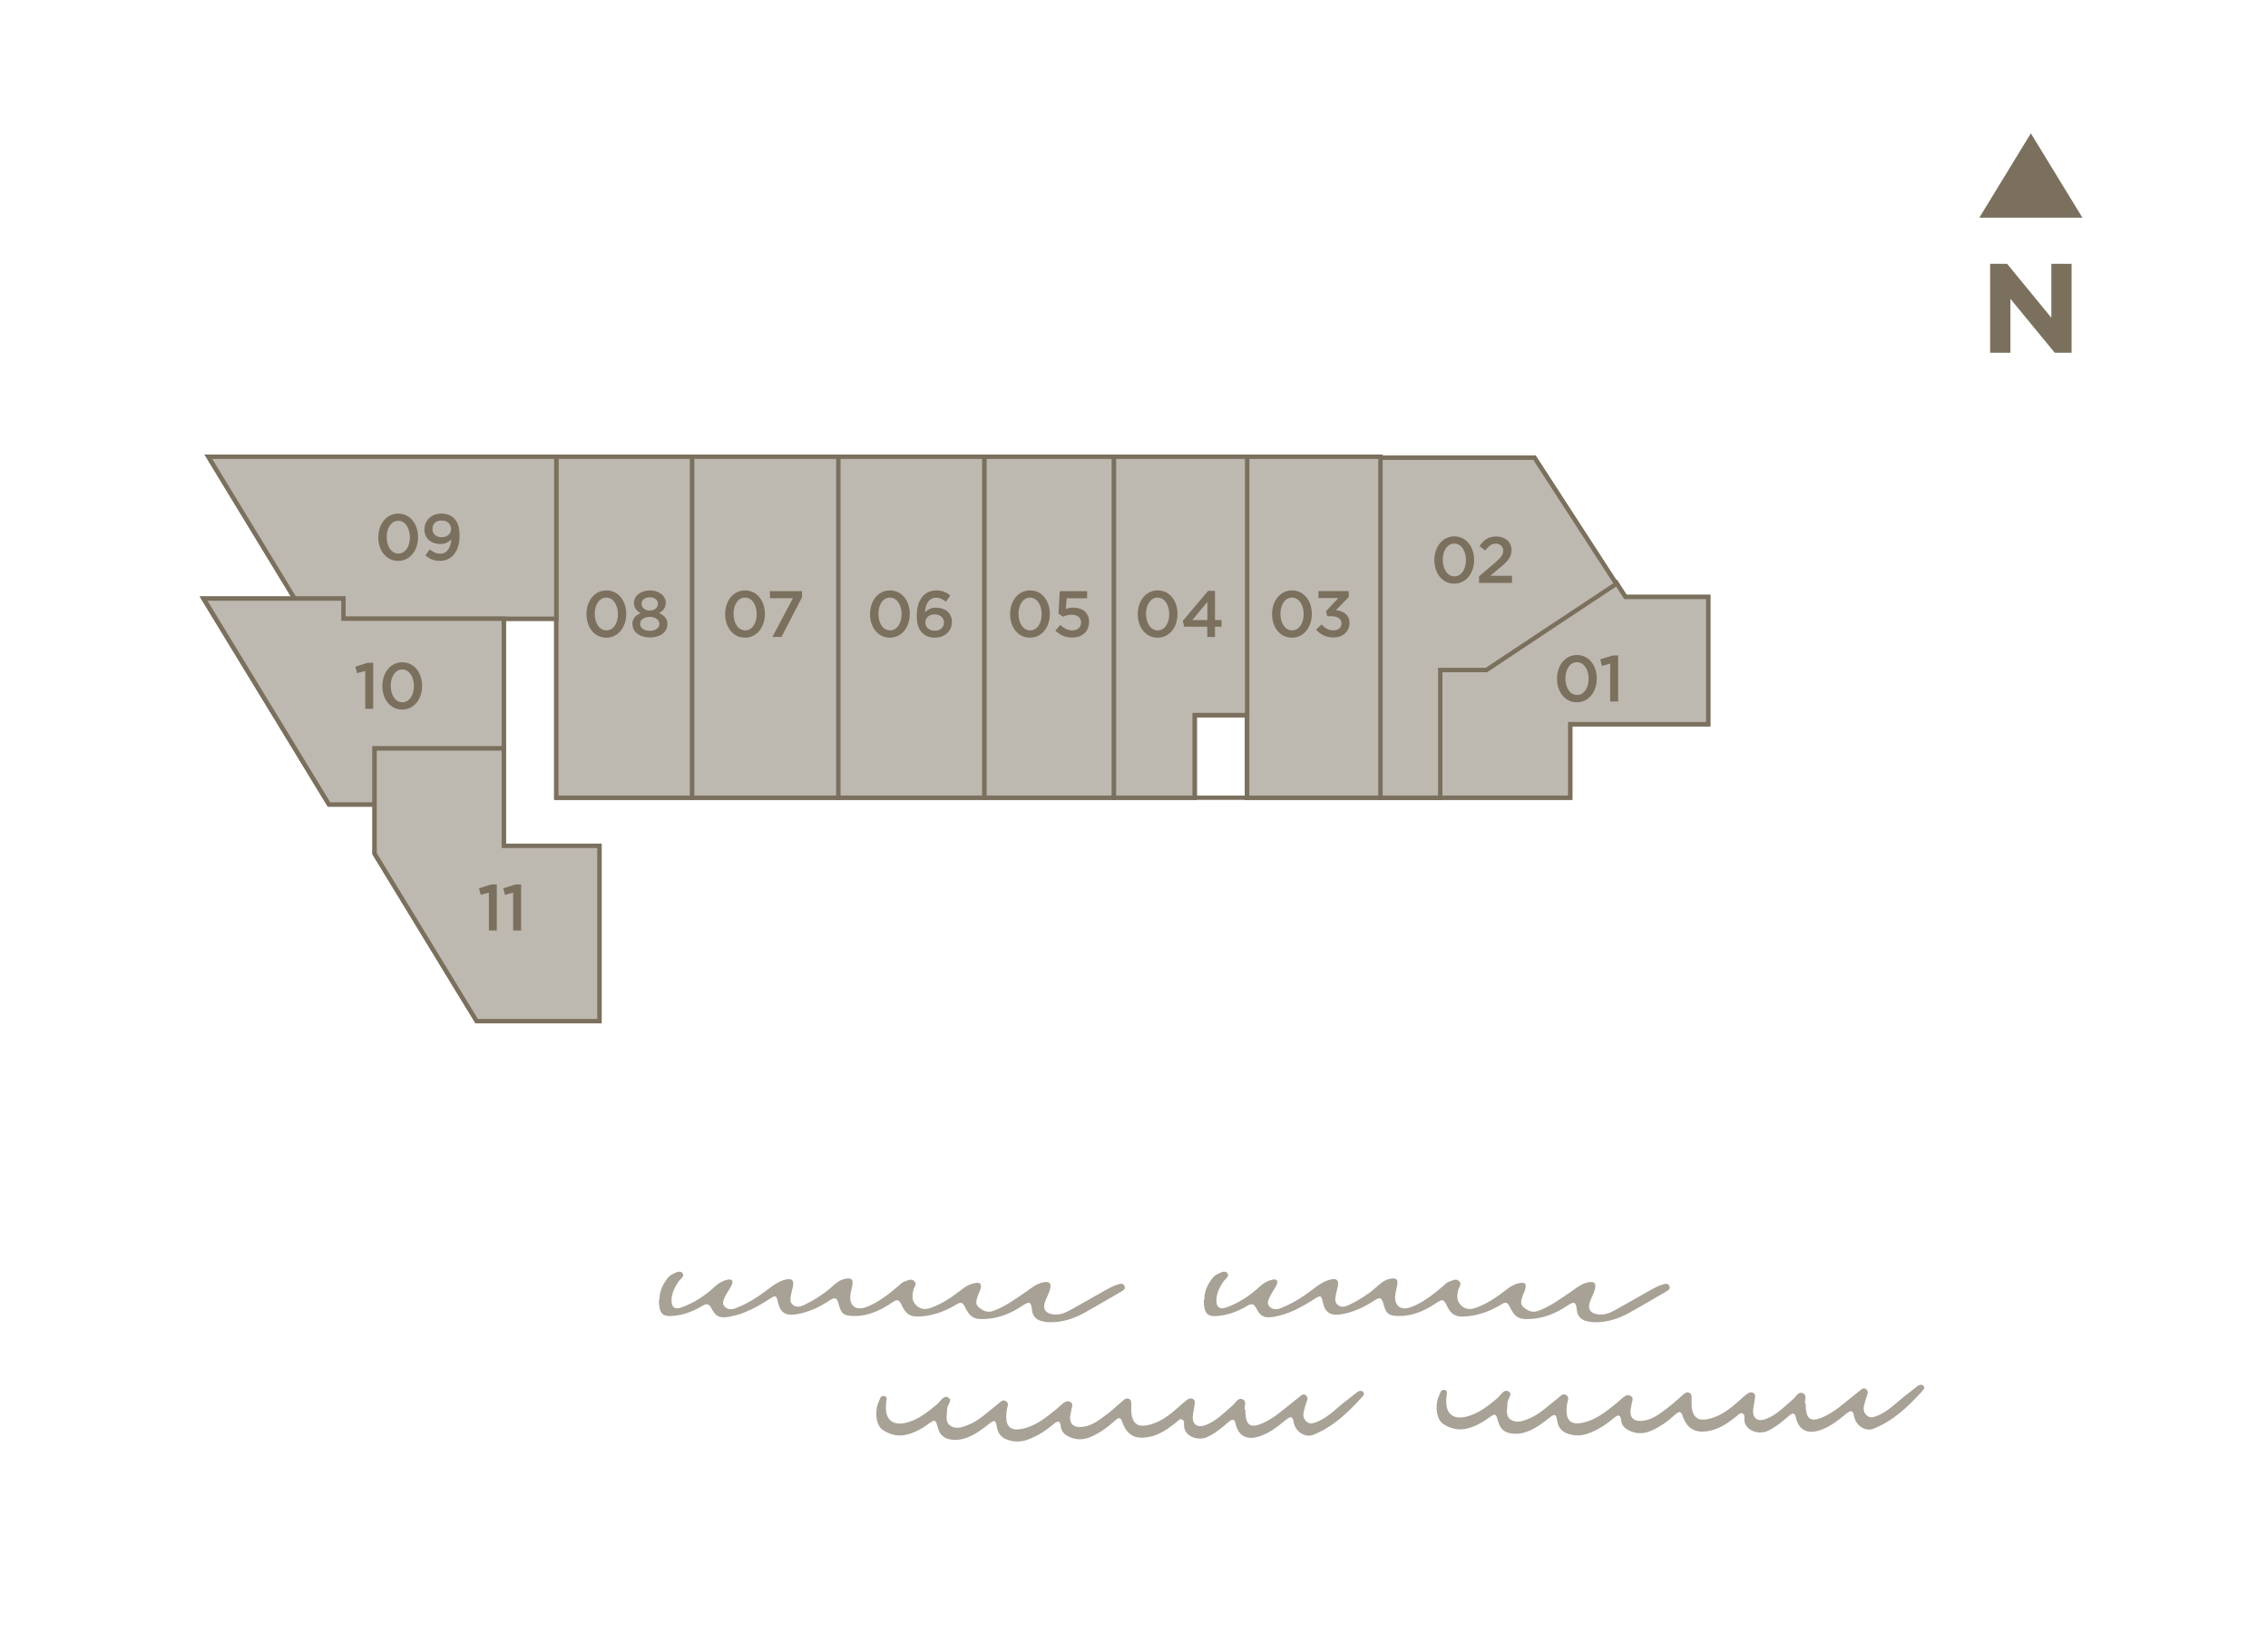 <?xml version="1.0" encoding="UTF-8"?><svg xmlns="http://www.w3.org/2000/svg" viewBox="0 0 208.21 149.89"><g id="Base"><path d="M190.18,24.22v8.16h-1.55l-4.07-4.95v4.95h-1.86v-8.16h1.56l4.06,4.95v-4.95h1.86Z" style="fill:#7b705e;"/><polyline points="18.69 54.95 30.21 73.85 34.39 73.85" style="fill:none; stroke:#7b705e; stroke-miterlimit:10; stroke-width:.4px;"/><polygon points="19.13 41.93 51.07 41.93 51.07 56.8 31.53 56.8 31.53 54.95 27.05 54.95 19.13 41.93" style="fill:none; stroke:#7b705e; stroke-miterlimit:10; stroke-width:.4px;"/><polygon points="34.39 68.71 46.25 68.71 46.25 77.65 55.03 77.65 55.03 93.74 43.76 93.74 34.39 78.37 34.39 68.71" style="fill:none; stroke:#7b705e; stroke-miterlimit:10; stroke-width:.4px;"/><path d="M114.33,129.41c-.01,1.5.46,1.79,1.78,1.15.87-.42,1.59-1.05,2.33-1.65.33-.27.66-.53.99-.79.14-.11.3-.17.46-.02.14.12.18.25.11.45-.12.32-.21.64-.3.97-.1.37-.06.73.25.99.28.24.58.16.9.04,1.14-.44,1.92-1.37,2.88-2.07.29-.21.56-.45.85-.67.16-.12.36-.19.53-.06.22.17.05.37-.06.49-1.28,1.42-2.66,2.74-4.47,3.47-.76.31-1.63-.28-1.79-1.06-.13-.65-.26-.7-.81-.25-.76.62-1.52,1.22-2.49,1.5-1.08.31-1.82-.12-2.06-1.21-.1-.49-.35-.4-.62-.17-.63.54-1.25,1.08-2.02,1.42-.79.35-2.17-.06-2.09-1.19.01-.16.01-.36-.18-.44-.22-.09-.34.1-.49.22-.75.6-1.51,1.16-2.48,1.37-1.32.28-2.11-.14-2.54-1.41-.17-.5-.43-.27-.66-.07-.68.62-1.41,1.15-2.27,1.51-.66.27-1.32.27-1.97-.05-.41-.2-.69-.49-.73-.96-.05-.52-.29-.5-.62-.22-.75.64-1.56,1.17-2.5,1.49-.58.19-1.16.19-1.75-.01-.62-.21-.92-.63-1.01-1.26-.08-.55-.21-.59-.67-.23-.62.49-1.24.96-1.98,1.26-.5.2-1.02.28-1.56.2-.65-.09-1.02-.46-1.19-1.08-.22-.79-.25-.8-.94-.3-.57.41-1.18.74-1.87.92-.82.21-1.57.03-2.25-.42-.57-.38-.76-1.52-.45-2.4.04-.12.11-.23.15-.35.06-.23.18-.41.44-.36.3.06.21.31.18.52-.02.19-.03.38-.03.57,0,1.13.69,1.63,1.81,1.37,1.14-.27,2.01-.98,2.88-1.7.31-.26.57-.85,1-.64.49.24-.08.69-.07,1.06.01.54-.24,1.17.29,1.54.51.35,1.1.15,1.64-.07,1.07-.43,1.86-1.25,2.74-1.93.21-.16.39-.44.71-.26.33.19.16.49.11.74-.28,1.67.32,2.2,1.93,1.66.98-.33,1.77-.99,2.56-1.62.16-.13.32-.28.48-.42.24-.2.5-.47.84-.28.36.2.11.53.09.8-.01.19-.09.37-.1.56-.03.63.27.95.91.94.98-.01,1.71-.6,2.43-1.14.53-.39,1-.85,1.5-1.27.16-.14.35-.28.57-.17.23.11.21.34.21.56,0,.36-.03.72.06,1.07.18.68.59.92,1.28.81,1.24-.2,2.16-.95,3.05-1.74.24-.21.47-.43.73-.62.15-.11.35-.18.54-.07.21.12.18.32.15.51-.05.34-.12.67-.16,1-.09.79.38,1.16,1.12.9,1.04-.37,1.75-1.17,2.56-1.85.26-.22.44-.7.86-.54.47.18.14.68.23.97" style="fill:#a8a195;"/><path d="M60.55,119.32c-.03-.58.18-1.21.59-1.78.13-.19.29-.39.48-.5.3-.16.74-.44.98-.22.35.32-.14.58-.31.83-.34.5-.6,1.02-.64,1.63-.04.7.27.98.92.74,1.17-.42,2.2-1.1,3.1-1.95.33-.31.69-.49,1.1-.59.42-.1.58.1.4.49-.17.36-.43.68-.6,1.05-.14.3-.34.64-.03.94.29.29.65.27,1.01.13,1.06-.41,2.01-1.01,2.9-1.69.51-.39,1.02-.77,1.65-.93.6-.15.81.05.69.65-.05.23-.12.45-.16.68-.06.35-.18.73.17,1,.35.27.71.15,1.08-.03.84-.41,1.63-.9,2.34-1.51.44-.38.85-.82,1.51-.89.46-.05.59.13.53.52-.04.31-.14.62-.18.93-.16,1.03.48,1.54,1.45,1.17,1.13-.43,2.05-1.18,2.96-1.95.15-.12.28-.29.45-.35.31-.09.64-.36.96-.11.33.26.03.55-.04.81-.15.55-.17,1.06.28,1.47.45.41.94.36,1.48.14.98-.38,1.84-.97,2.65-1.61.36-.28.72-.5,1.17-.59.54-.11.7.02.56.56-.05.2-.17.39-.23.59-.11.36-.29.75.08,1.06.39.32.81.53,1.34.33,1.11-.41,2.05-1.1,3.01-1.76.47-.32.91-.7,1.48-.84.67-.16.89.05.69.71-.1.32-.26.62-.39.94-.3.75-.04,1.19.76,1.28.56.06,1.05-.15,1.51-.4,1.13-.62,2.25-1.28,3.38-1.91.29-.16.6-.32.92-.42.22-.06.54-.2.68.11.14.32-.17.44-.38.57-1.04.61-2.09,1.21-3.14,1.81-.85.49-1.76.84-2.75.93-.45.04-.89.04-1.33-.08-.52-.14-.83-.45-.89-1.01-.08-.78-.23-.84-.9-.39-.97.64-2,1.1-3.18,1.19-1.23.1-1.59-.08-2.13-1.19-.22-.46-.5-.26-.78-.1-.92.56-1.9.93-2.98,1.05-1.15.13-1.57-.08-2.05-1.13-.22-.48-.48-.36-.8-.14-.88.6-1.82,1.08-2.9,1.22-.17.02-.34.03-.51.03-1.03,0-1.28-.15-1.53-1.13-.15-.58-.35-.61-.82-.3-.92.61-1.91,1.08-3.03,1.27-.99.16-1.49-.12-1.71-1.1-.15-.65-.2-.67-.77-.3-1.15.73-2.33,1.39-3.7,1.63-.87.15-1.24.01-1.64-.78-.2-.39-.41-.47-.8-.24-.75.45-1.55.79-2.43.91-1.27.18-1.58-.1-1.59-1.49" style="fill:#a8a195;"/><path d="M165.77,128.85c-.01,1.5.46,1.79,1.78,1.15.87-.42,1.59-1.05,2.33-1.65.33-.27.66-.53.99-.79.14-.11.3-.17.46-.02.14.12.18.25.11.45-.12.32-.21.64-.3.97-.1.37-.06.73.25.99.28.24.58.16.9.04,1.14-.44,1.92-1.37,2.88-2.07.29-.21.56-.45.85-.67.16-.12.36-.19.53-.06.22.17.05.37-.06.49-1.28,1.42-2.66,2.74-4.47,3.47-.76.31-1.63-.28-1.79-1.06-.13-.65-.26-.7-.81-.25-.76.62-1.52,1.22-2.49,1.5-1.08.31-1.82-.12-2.06-1.21-.1-.49-.35-.4-.62-.17-.63.54-1.25,1.08-2.02,1.42-.79.35-2.17-.06-2.09-1.19.01-.16.01-.36-.18-.44-.22-.09-.34.1-.49.22-.75.6-1.51,1.16-2.48,1.37-1.32.28-2.11-.14-2.54-1.41-.17-.5-.43-.27-.66-.07-.68.62-1.41,1.15-2.27,1.51-.66.27-1.32.27-1.97-.05-.41-.2-.69-.49-.73-.96-.05-.52-.29-.5-.62-.22-.75.64-1.56,1.17-2.5,1.49-.58.19-1.16.19-1.75-.01-.62-.21-.92-.63-1.01-1.26-.08-.55-.21-.59-.67-.23-.62.49-1.24.96-1.98,1.26-.5.2-1.02.28-1.56.2-.65-.09-1.02-.46-1.19-1.08-.22-.79-.25-.8-.94-.3-.57.41-1.18.74-1.87.92-.82.21-1.57.03-2.25-.42-.57-.38-.76-1.52-.45-2.4.04-.12.11-.23.15-.35.06-.23.18-.41.44-.36.3.06.21.31.18.52-.02.19-.03.38-.03.57,0,1.13.69,1.63,1.81,1.37,1.14-.27,2.01-.98,2.88-1.7.31-.26.57-.85,1-.64.49.24-.08.69-.07,1.06.01.54-.24,1.17.29,1.54.51.35,1.1.15,1.64-.07,1.07-.43,1.86-1.25,2.74-1.93.21-.16.39-.44.71-.26.33.19.16.49.11.74-.28,1.67.32,2.2,1.93,1.66.98-.33,1.77-.99,2.56-1.62.16-.13.32-.28.48-.42.24-.2.5-.47.84-.28.36.2.11.53.09.8-.01.19-.09.37-.1.56-.03.63.27.95.91.94.98-.01,1.71-.6,2.43-1.14.53-.39,1-.85,1.5-1.27.16-.14.35-.28.57-.17.23.11.21.34.21.56,0,.36-.03.72.06,1.07.18.68.59.92,1.28.81,1.24-.2,2.16-.95,3.05-1.74.24-.21.47-.43.73-.62.15-.11.35-.18.54-.07.21.12.18.32.15.51-.05.34-.12.67-.16,1-.09.79.38,1.16,1.12.9,1.04-.37,1.75-1.17,2.56-1.85.26-.22.44-.7.86-.54.47.18.14.68.23.97" style="fill:#a8a195;"/><path d="M110.57,119.32c-.03-.58.18-1.21.59-1.78.13-.19.29-.39.48-.5.3-.16.74-.44.98-.22.35.32-.14.58-.31.83-.34.5-.6,1.02-.64,1.63-.04.7.27.98.92.74,1.17-.42,2.2-1.1,3.1-1.95.33-.31.69-.49,1.1-.59.42-.1.58.1.4.49-.17.36-.43.68-.6,1.05-.14.3-.34.64-.03.94.29.29.65.27,1.01.13,1.06-.41,2.01-1.01,2.9-1.69.51-.39,1.02-.77,1.65-.93.6-.15.81.05.69.65-.05.23-.12.45-.16.68-.06.35-.18.73.17,1,.35.27.71.15,1.08-.03.84-.41,1.63-.9,2.34-1.51.44-.38.85-.82,1.51-.89.46-.05.59.13.53.52-.04.31-.14.62-.18.93-.16,1.03.48,1.54,1.45,1.17,1.13-.43,2.05-1.18,2.96-1.95.15-.12.28-.29.45-.35.31-.09.64-.36.96-.11.33.26.03.55-.04.81-.15.55-.17,1.06.28,1.47.45.41.94.36,1.48.14.98-.38,1.84-.97,2.65-1.61.36-.28.72-.5,1.17-.59.54-.11.7.02.56.56-.05.2-.17.39-.23.59-.11.36-.29.75.08,1.06.39.32.81.53,1.34.33,1.11-.41,2.05-1.1,3.01-1.76.47-.32.91-.7,1.48-.84.67-.16.89.05.69.71-.1.32-.26.62-.39.94-.3.75-.04,1.19.76,1.28.56.06,1.05-.15,1.51-.4,1.13-.62,2.25-1.28,3.38-1.91.29-.16.6-.32.92-.42.22-.06.54-.2.68.11.14.32-.17.44-.38.57-1.04.61-2.09,1.21-3.14,1.81-.85.49-1.76.84-2.75.93-.45.04-.89.04-1.33-.08-.52-.14-.83-.45-.89-1.01-.08-.78-.23-.84-.9-.39-.97.64-2,1.1-3.18,1.19-1.23.1-1.59-.08-2.13-1.19-.22-.46-.5-.26-.78-.1-.92.56-1.9.93-2.98,1.05-1.15.13-1.57-.08-2.05-1.13-.22-.48-.48-.36-.8-.14-.88.6-1.82,1.08-2.9,1.22-.17.02-.34.03-.51.03-1.03,0-1.28-.15-1.53-1.13-.15-.58-.35-.61-.82-.3-.92.61-1.91,1.08-3.03,1.27-.99.16-1.49-.12-1.71-1.1-.15-.65-.2-.67-.77-.3-1.15.73-2.33,1.39-3.7,1.63-.87.15-1.24.01-1.64-.78-.2-.39-.41-.47-.8-.24-.75.45-1.55.79-2.43.91-1.27.18-1.58-.1-1.59-1.49" style="fill:#a8a195;"/><polygon points="186.44 12.24 191.17 19.98 181.71 19.98 186.44 12.24" style="fill:#7b705e;"/><rect x="51.07" y="41.93" width="12.46" height="31.3" style="fill:none; stroke:#7b705e; stroke-miterlimit:10; stroke-width:.4px;"/><rect x="63.53" y="41.93" width="13.43" height="31.3" style="fill:none; stroke:#7b705e; stroke-miterlimit:10; stroke-width:.4px;"/><rect x="76.93" y="41.93" width="13.43" height="31.3" style="fill:none; stroke:#7b705e; stroke-miterlimit:10; stroke-width:.4px;"/><rect x="90.36" y="41.93" width="11.89" height="31.3" style="fill:none; stroke:#7b705e; stroke-miterlimit:10; stroke-width:.4px;"/><polygon points="109.67 65.64 114.49 65.64 114.49 41.93 102.26 41.93 102.26 73.23 109.67 73.23 109.67 65.64" style="fill:none; stroke:#7b705e; stroke-miterlimit:10; stroke-width:.4px;"/><rect x="114.49" y="41.93" width="12.24" height="31.3" style="fill:none; stroke:#7b705e; stroke-miterlimit:10; stroke-width:.4px;"/><line x1="132.22" y1="73.23" x2="126.73" y2="73.23" style="fill:none; stroke:#7b705e; stroke-miterlimit:10; stroke-width:.4px;"/><polygon points="132.22 73.23 144.15 73.23 144.15 66.48 156.82 66.48 156.82 54.8 149.22 54.8 148.38 53.5 136.46 61.5 132.22 61.5 132.22 73.23" style="fill:none; stroke:#7b705e; stroke-miterlimit:10; stroke-width:.4px;"/><rect x="109.67" y="65.64" width="4.83" height="7.59" style="fill:none; stroke:#7b705e; stroke-miterlimit:10; stroke-width:.4px;"/><polygon points="132.22 73.23 132.22 61.5 136.46 61.5 148.38 53.6 140.87 42.02 126.73 42.02 126.73 73.23 132.22 73.23" style="fill:none; stroke:#7b705e; stroke-miterlimit:10; stroke-width:.4px;"/><polygon points="46.25 68.71 46.25 56.8 31.53 56.8 31.53 54.95 18.69 54.95 30.21 73.85 34.39 73.85 34.39 68.71 46.25 68.71" style="fill:none; stroke:#7b705e; stroke-miterlimit:10; stroke-width:.4px;"/></g><g id="_x30_1"><polygon points="132.22 73.23 144.15 73.23 144.15 66.48 156.82 66.48 156.82 54.8 149.22 54.8 148.38 53.5 136.46 61.5 132.22 61.5 132.22 73.23" style="fill:#beb9b0; stroke:#7b705e; stroke-miterlimit:10; stroke-width:.4px;"/></g><g id="_x30_2"><polygon points="132.22 73.23 132.22 61.5 136.46 61.5 148.38 53.6 140.87 42.02 126.73 42.02 126.73 73.23 132.22 73.23" style="fill:#beb9b0; stroke:#7b705e; stroke-miterlimit:10; stroke-width:.4px;"/></g><g id="_x30_3"><rect x="114.49" y="41.93" width="12.24" height="31.3" style="fill:#beb9b0; stroke:#7b705e; stroke-miterlimit:10; stroke-width:.4px;"/></g><g id="_x30_4"><polygon points="109.67 65.64 114.49 65.64 114.49 41.93 102.26 41.93 102.26 73.23 109.67 73.23 109.67 65.64" style="fill:#beb9b0; stroke:#7b705e; stroke-miterlimit:10; stroke-width:.4px;"/></g><g id="_x30_5"><rect x="90.36" y="41.93" width="11.89" height="31.3" style="fill:#beb9b0; stroke:#7b705e; stroke-miterlimit:10; stroke-width:.4px;"/></g><g id="_x30_6"><rect x="76.93" y="41.93" width="13.43" height="31.3" style="fill:#beb9b0; stroke:#7b705e; stroke-miterlimit:10; stroke-width:.4px;"/></g><g id="_x30_7"><rect x="63.53" y="41.93" width="13.43" height="31.3" style="fill:#beb9b0; stroke:#7b705e; stroke-miterlimit:10; stroke-width:.4px;"/></g><g id="_x30_8"><rect x="51.07" y="41.93" width="12.46" height="31.3" style="fill:#beb9b0; stroke:#7b705e; stroke-miterlimit:10; stroke-width:.4px;"/></g><g id="_x30_9"><polygon points="19.13 41.93 51.07 41.93 51.07 56.8 31.53 56.8 31.53 54.95 27.05 54.95 19.13 41.93" style="fill:#beb9b0; stroke:#7b705e; stroke-miterlimit:10; stroke-width:.4px;"/></g><g id="_x31_0"><polygon points="46.25 68.71 46.25 56.8 31.53 56.8 31.53 54.95 18.69 54.95 30.21 73.85 34.39 73.85 34.39 68.71 46.25 68.71" style="fill:#beb9b0; stroke:#7b705e; stroke-miterlimit:10; stroke-width:.4px;"/></g><g id="_x31_1"><polygon points="34.39 68.71 46.25 68.71 46.25 77.65 55.03 77.65 55.03 93.74 43.76 93.74 34.39 78.37 34.39 68.71" style="fill:#beb9b0; stroke:#7b705e; stroke-miterlimit:10; stroke-width:.4px;"/></g><g id="Labels"><path d="M44.89,81.94l-.76.21-.16-.6,1.13-.36h.51v4.23h-.73v-3.48Z" style="fill:#7b705e;"/><path d="M47.12,81.94l-.76.21-.16-.6,1.13-.36h.51v4.23h-.73v-3.48Z" style="fill:#7b705e;"/><path d="M33.54,61.59l-.76.21-.16-.6,1.13-.36h.51v4.23h-.73v-3.48Z" style="fill:#7b705e;"/><path d="M35.1,62.98h0c0-1.21.73-2.18,1.83-2.18s1.82.96,1.82,2.16h0c0,1.21-.73,2.18-1.83,2.18s-1.82-.96-1.82-2.16ZM38,62.98h0c0-.84-.43-1.52-1.07-1.52s-1.06.66-1.06,1.49h0c0,.84.42,1.52,1.07,1.52s1.06-.67,1.06-1.49Z" style="fill:#7b705e;"/><path d="M34.73,49.33h0c0-1.21.73-2.18,1.83-2.18s1.82.96,1.82,2.16h0c0,1.21-.73,2.18-1.83,2.18s-1.82-.96-1.82-2.16ZM37.63,49.33h0c0-.84-.43-1.52-1.07-1.52s-1.06.66-1.06,1.49h0c0,.84.42,1.52,1.07,1.52s1.06-.67,1.06-1.49Z" style="fill:#7b705e;"/><path d="M41.44,49.49c-.23.28-.56.45-.99.45-.89,0-1.49-.52-1.49-1.33h0c0-.83.64-1.46,1.56-1.46.53,0,.87.15,1.17.44.31.31.5.77.5,1.6h0c0,1.36-.67,2.3-1.8,2.3-.58,0-.99-.21-1.34-.5l.4-.56c.32.26.6.4.96.4.74,0,1.01-.77,1.02-1.33ZM41.41,48.57h0c0-.45-.34-.79-.88-.79s-.83.35-.83.78h0c0,.45.34.76.86.76s.85-.35.85-.76Z" style="fill:#7b705e;"/><path d="M66.57,56.38h0c0-1.21.73-2.18,1.83-2.18s1.82.96,1.82,2.16h0c0,1.21-.73,2.18-1.83,2.18s-1.82-.96-1.82-2.16ZM69.47,56.38h0c0-.84-.43-1.52-1.07-1.52s-1.06.66-1.06,1.49h0c0,.84.42,1.52,1.07,1.52s1.06-.67,1.06-1.49Z" style="fill:#7b705e;"/><path d="M72.79,54.92h-2.11v-.65h2.95v.56l-1.89,3.64h-.83l1.88-3.55Z" style="fill:#7b705e;"/><path d="M79.87,56.38h0c0-1.21.73-2.18,1.83-2.18s1.82.96,1.82,2.16h0c0,1.21-.73,2.18-1.83,2.18s-1.82-.96-1.82-2.16ZM82.77,56.38h0c0-.84-.43-1.52-1.07-1.52s-1.06.66-1.06,1.49h0c0,.84.42,1.52,1.07,1.52s1.06-.67,1.06-1.49Z" style="fill:#7b705e;"/><path d="M84.67,58.1c-.32-.32-.51-.75-.51-1.6h0c0-1.3.61-2.3,1.8-2.3.55,0,.92.17,1.28.47l-.4.57c-.29-.23-.54-.37-.91-.37-.73,0-1,.76-1.01,1.34.25-.26.56-.43,1.01-.43.81,0,1.46.48,1.46,1.32h0c0,.85-.68,1.44-1.56,1.44-.52,0-.89-.16-1.17-.44ZM86.66,57.14h0c0-.43-.34-.74-.86-.74s-.85.34-.85.74h0c0,.44.35.76.87.76s.84-.32.84-.76Z" style="fill:#7b705e;"/><path d="M104.45,56.38h0c0-1.21.73-2.18,1.83-2.18s1.82.96,1.82,2.16h0c0,1.21-.73,2.18-1.83,2.18s-1.82-.96-1.82-2.16ZM107.34,56.38h0c0-.84-.43-1.52-1.07-1.52s-1.06.66-1.06,1.49h0c0,.84.42,1.52,1.07,1.52s1.06-.67,1.06-1.49Z" style="fill:#7b705e;"/><path d="M110.84,57.53h-2.12l-.14-.53,2.33-2.76h.63v2.68h.6v.61h-.6v.94h-.71v-.94ZM110.84,56.92v-1.66l-1.38,1.66h1.38Z" style="fill:#7b705e;"/><path d="M116.78,56.38h0c0-1.21.73-2.18,1.83-2.18s1.82.96,1.82,2.16h0c0,1.21-.73,2.18-1.83,2.18s-1.82-.96-1.82-2.16ZM119.68,56.38h0c0-.84-.43-1.52-1.07-1.52s-1.06.66-1.06,1.49h0c0,.84.42,1.52,1.07,1.52s1.06-.67,1.06-1.49Z" style="fill:#7b705e;"/><path d="M120.81,57.8l.52-.48c.3.35.64.55,1.1.55.41,0,.73-.25.73-.64h0c0-.43-.38-.66-.97-.66h-.34l-.12-.46,1.13-1.21h-1.82v-.64h2.78v.55l-1.17,1.2c.64.08,1.24.4,1.24,1.17h0c0,.79-.59,1.34-1.47,1.34-.73,0-1.25-.31-1.61-.74Z" style="fill:#7b705e;"/><path d="M131.68,51.42h0c0-1.21.73-2.18,1.83-2.18s1.82.96,1.82,2.16h0c0,1.21-.73,2.18-1.83,2.18s-1.82-.96-1.82-2.16ZM134.58,51.42h0c0-.84-.43-1.52-1.07-1.52s-1.06.66-1.06,1.49h0c0,.84.42,1.52,1.07,1.52s1.06-.67,1.06-1.49Z" style="fill:#7b705e;"/><path d="M135.76,52.92l1.45-1.23c.58-.49.79-.76.79-1.13,0-.41-.29-.65-.68-.65s-.65.21-.97.63l-.53-.41c.4-.56.8-.88,1.55-.88.82,0,1.39.5,1.39,1.25h0c0,.67-.35,1.03-1.09,1.64l-.86.72h2v.65h-3.03v-.58Z" style="fill:#7b705e;"/><path d="M142.94,62.31h0c0-1.21.73-2.18,1.83-2.18s1.82.96,1.82,2.16h0c0,1.21-.73,2.18-1.83,2.18s-1.82-.96-1.82-2.16ZM145.84,62.31h0c0-.84-.43-1.52-1.07-1.52s-1.06.66-1.06,1.49h0c0,.84.42,1.52,1.07,1.52s1.06-.67,1.06-1.49Z" style="fill:#7b705e;"/><path d="M147.82,60.92l-.75.21-.16-.6,1.13-.36h.51v4.23h-.73v-3.48Z" style="fill:#7b705e;"/><path d="M53.84,56.38h0c0-1.21.73-2.18,1.83-2.18s1.82.96,1.82,2.16h0c0,1.21-.73,2.18-1.83,2.18s-1.82-.96-1.82-2.16ZM56.73,56.38h0c0-.84-.43-1.52-1.07-1.52s-1.06.66-1.06,1.49h0c0,.84.42,1.52,1.07,1.52s1.06-.67,1.06-1.49Z" style="fill:#7b705e;"/><path d="M58.05,57.32h0c0-.52.28-.83.76-1.03-.35-.19-.61-.47-.61-.94h0c0-.65.62-1.15,1.46-1.15s1.46.49,1.46,1.13h0c0,.48-.26.76-.61.95.46.21.76.51.76,1.01h0c0,.76-.68,1.23-1.6,1.23s-1.6-.48-1.6-1.21ZM60.53,57.28h0c0-.4-.38-.65-.88-.65s-.88.25-.88.64h0c0,.35.32.64.88.64s.88-.28.88-.63ZM60.4,55.43h0c0-.34-.3-.6-.75-.6s-.75.26-.75.58h0c0,.38.32.64.75.64s.75-.26.75-.62Z" style="fill:#7b705e;"/><path d="M92.73,56.38h0c0-1.21.73-2.18,1.83-2.18s1.82.96,1.82,2.16h0c0,1.21-.73,2.18-1.83,2.18s-1.82-.96-1.82-2.16ZM95.63,56.38h0c0-.84-.43-1.52-1.07-1.52s-1.06.66-1.06,1.49h0c0,.84.42,1.52,1.07,1.52s1.06-.67,1.06-1.49Z" style="fill:#7b705e;"/><path d="M96.88,57.9l.46-.53c.34.31.69.5,1.08.5.5,0,.83-.29.83-.73h0c0-.44-.36-.71-.87-.71-.3,0-.56.08-.77.19l-.44-.29.12-2.06h2.51v.65h-1.88l-.07.98c.2-.07.38-.12.67-.12.82,0,1.46.43,1.46,1.32h0c0,.87-.63,1.43-1.56,1.43-.64,0-1.15-.26-1.54-.64Z" style="fill:#7b705e;"/></g></svg>